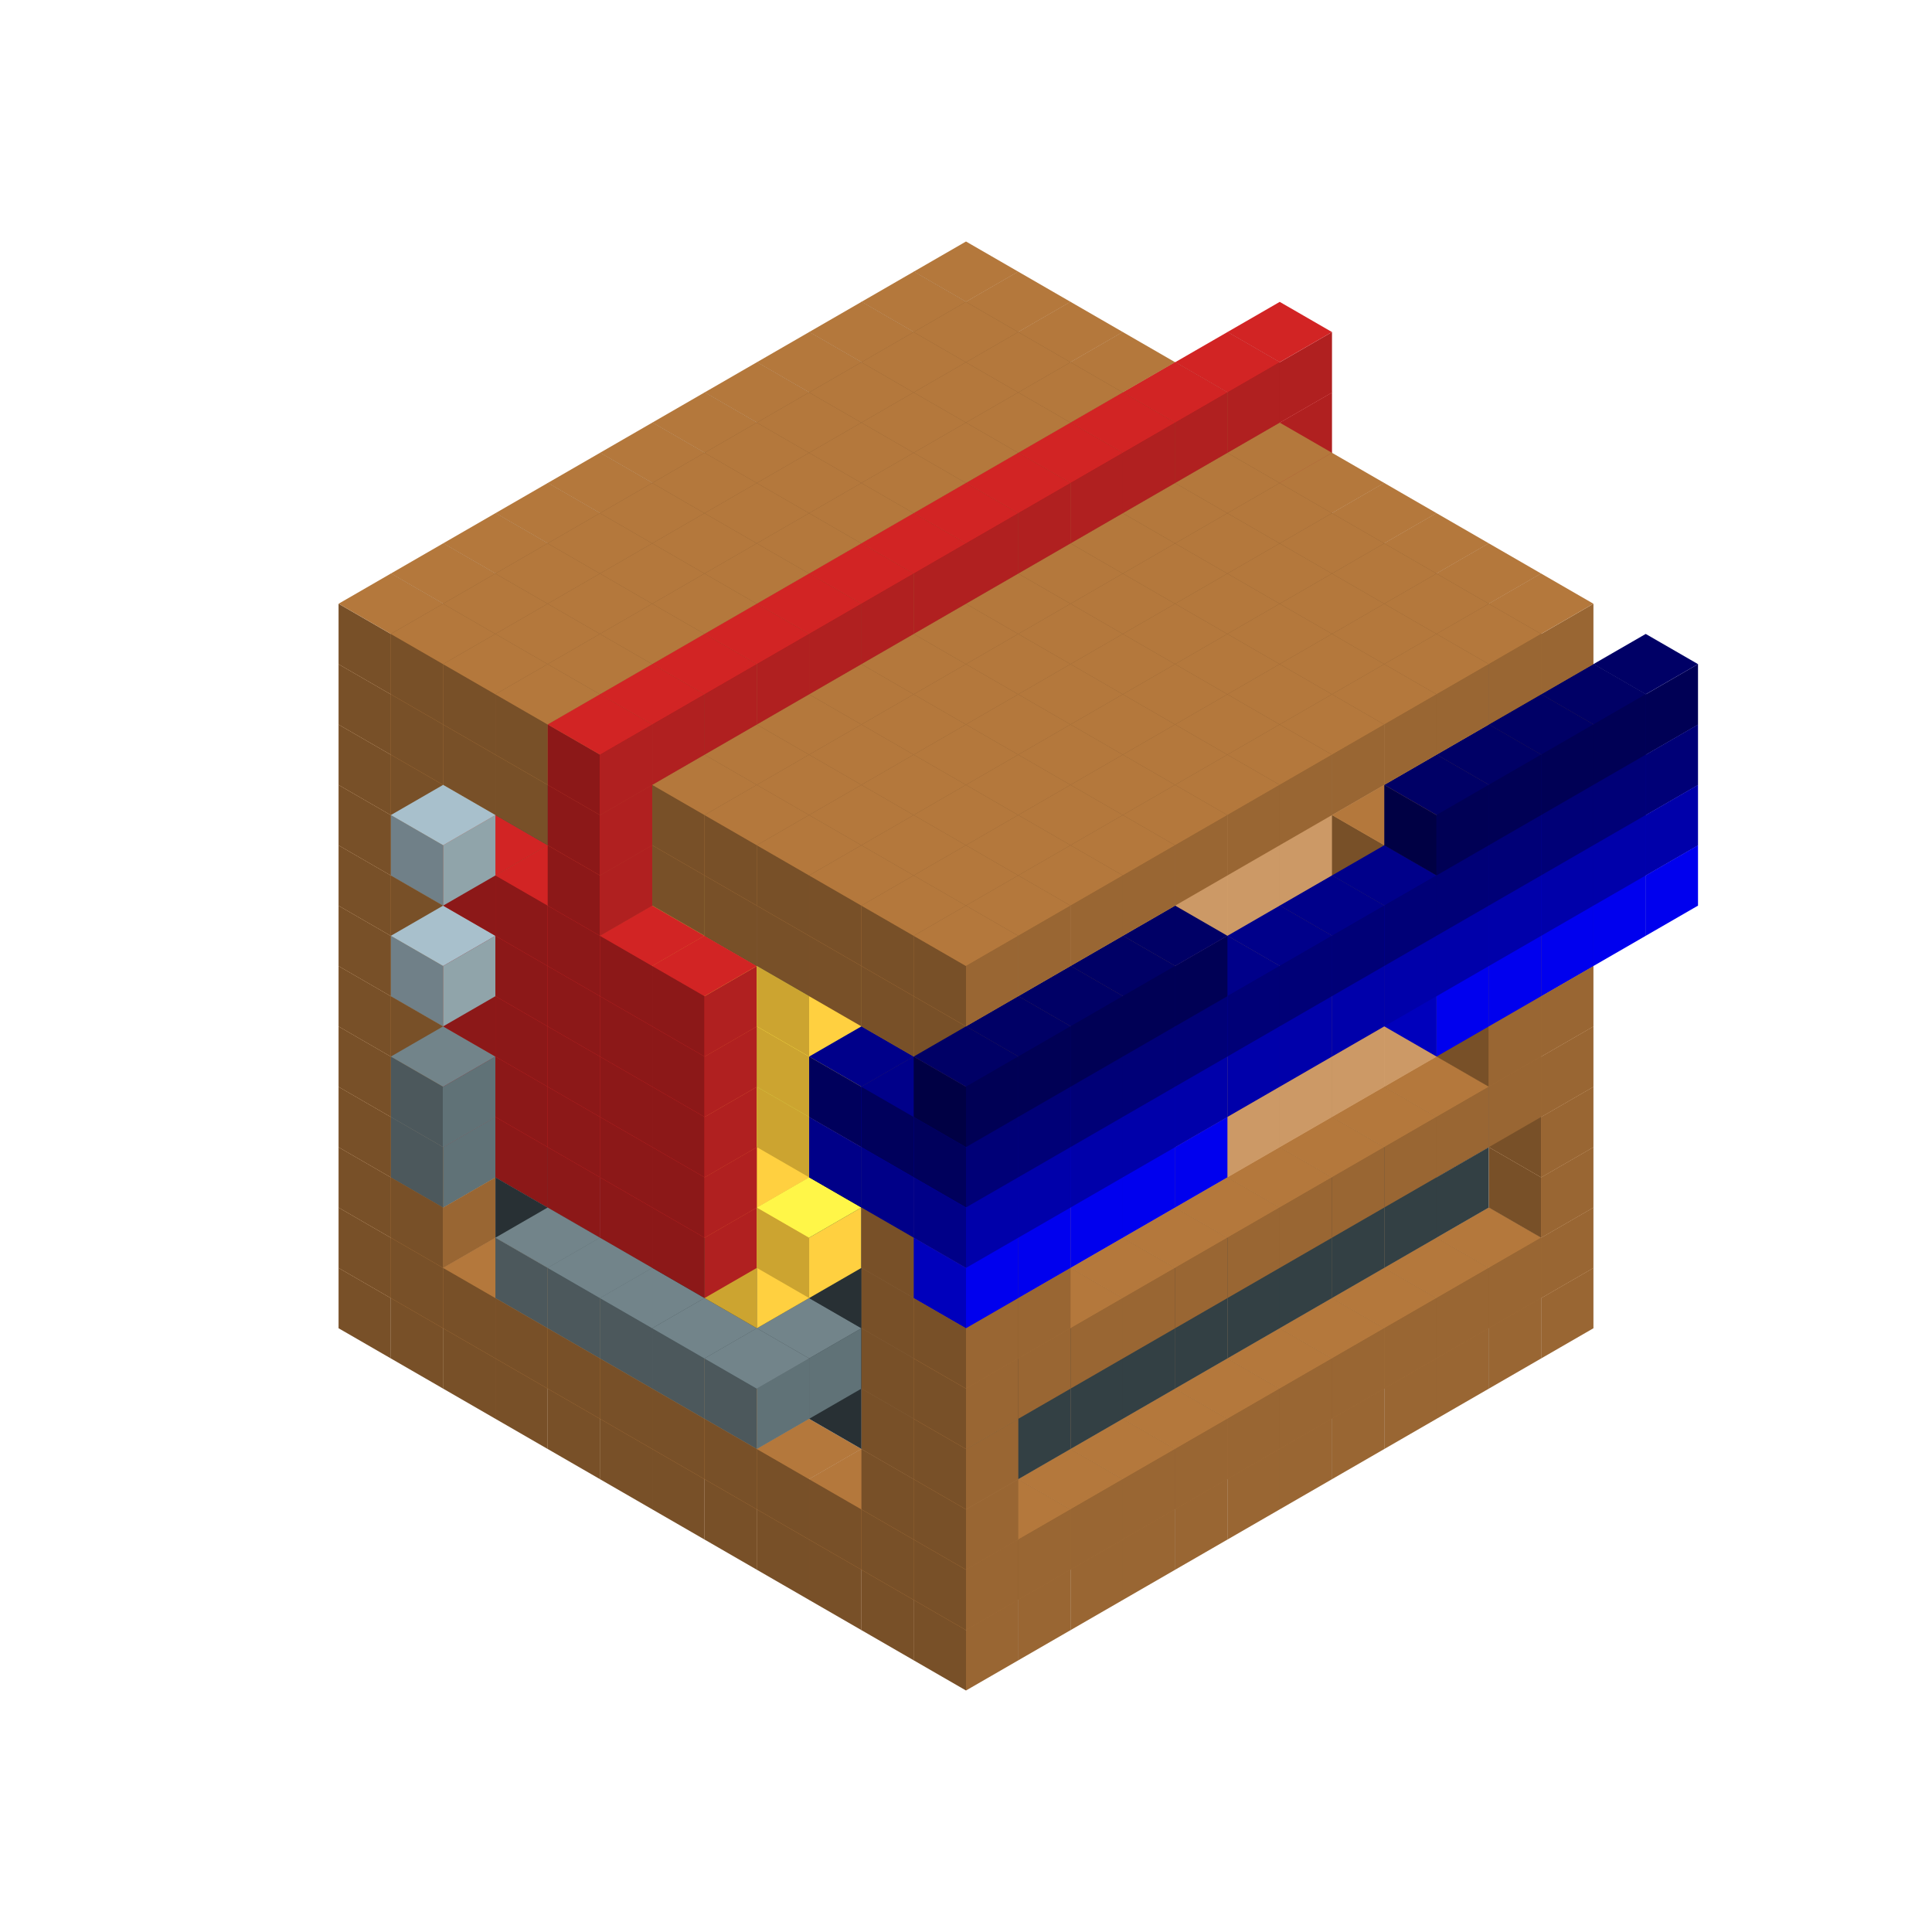 
<svg width='600' height='600' viewBox='4436371 5550000 3200000 3200000' xmlns='http://www.w3.org/2000/svg' xmlns:xlink='http://www.w3.org/1999/xlink'>
<use xlink:href='#v-0x00000024-1' transform='translate(983738,3600000)'/>
<use xlink:href='#v-0x00000024-1' transform='translate(1070341,3650000)'/>
<use xlink:href='#v-0x00000024-1' transform='translate(1156944,3700000)'/>
<use xlink:href='#v-0x00000024-1' transform='translate(1243547,3750000)'/>
<use xlink:href='#v-0x00000024-1' transform='translate(1330150,3800000)'/>
<use xlink:href='#v-0x00000024-1' transform='translate(1416753,3850000)'/>
<use xlink:href='#v-0x00000024-1' transform='translate(1503356,3900000)'/>
<use xlink:href='#v-0x00000024-1' transform='translate(1589959,3950000)'/>
<use xlink:href='#v-0x00000024-1' transform='translate(1676562,4000000)'/>
<use xlink:href='#v-0x00000024-1' transform='translate(1763165,4050000)'/>
<use xlink:href='#v-0x00000024-1' transform='translate(1849768,4100000)'/>
<use xlink:href='#v-0x00000024-1' transform='translate(2889004,3600000)'/>
<use xlink:href='#v-0x00000024-1' transform='translate(2802401,3650000)'/>
<use xlink:href='#v-0x00000024-1' transform='translate(2715798,3700000)'/>
<use xlink:href='#v-0x00000024-1' transform='translate(2629195,3750000)'/>
<use xlink:href='#v-0x00000024-1' transform='translate(2542592,3800000)'/>
<use xlink:href='#v-0x00000024-1' transform='translate(2455989,3850000)'/>
<use xlink:href='#v-0x00000024-1' transform='translate(2369386,3900000)'/>
<use xlink:href='#v-0x00000024-1' transform='translate(2282783,3950000)'/>
<use xlink:href='#v-0x00000024-1' transform='translate(2196180,4000000)'/>
<use xlink:href='#v-0x00000024-1' transform='translate(2109577,4050000)'/>
<use xlink:href='#v-0x00000024-1' transform='translate(2022974,4100000)'/>
<use xlink:href='#v-0x00000024-1' transform='translate(1936371,4150000)'/>
<use xlink:href='#v-0x00000024-1' transform='translate(983738,3500000)'/>
<use xlink:href='#v-0x00000024-1' transform='translate(1070341,3550000)'/>
<use xlink:href='#v-0x00000024-1' transform='translate(1156944,3600000)'/>
<use xlink:href='#v-0x00000024-1' transform='translate(1243547,3650000)'/>
<use xlink:href='#v-0x00000024-1' transform='translate(1330150,3700000)'/>
<use xlink:href='#v-0x00000024-1' transform='translate(1416753,3750000)'/>
<use xlink:href='#v-0x00000024-1' transform='translate(1503356,3800000)'/>
<use xlink:href='#v-0x00000024-1' transform='translate(1589959,3850000)'/>
<use xlink:href='#v-0x00000024-1' transform='translate(1676562,3900000)'/>
<use xlink:href='#v-0x00000024-1' transform='translate(1763165,3950000)'/>
<use xlink:href='#v-0x00000024-2' transform='translate(2715798,3500000)'/>
<use xlink:href='#v-0x00000024-2' transform='translate(2629195,3550000)'/>
<use xlink:href='#v-0x00000024-2' transform='translate(2542592,3600000)'/>
<use xlink:href='#v-0x00000024-2' transform='translate(2455989,3650000)'/>
<use xlink:href='#v-0x00000024-2' transform='translate(2369386,3700000)'/>
<use xlink:href='#v-0x00000024-2' transform='translate(2282783,3750000)'/>
<use xlink:href='#v-0x00000024-2' transform='translate(2196180,3800000)'/>
<use xlink:href='#v-0x00000024-2' transform='translate(2109577,3850000)'/>
<use xlink:href='#v-0x00000024-2' transform='translate(2022974,3900000)'/>
<use xlink:href='#v-0x00000024-2' transform='translate(1936371,3950000)'/>
<use xlink:href='#v-0x00000024-1' transform='translate(1849768,4000000)'/>
<use xlink:href='#v-0x00000024-1' transform='translate(2889004,3500000)'/>
<use xlink:href='#v-0x00000024-1' transform='translate(2802401,3550000)'/>
<use xlink:href='#v-0x00000024-1' transform='translate(2715798,3600000)'/>
<use xlink:href='#v-0x00000024-1' transform='translate(2629195,3650000)'/>
<use xlink:href='#v-0x00000024-1' transform='translate(2542592,3700000)'/>
<use xlink:href='#v-0x00000024-1' transform='translate(2455989,3750000)'/>
<use xlink:href='#v-0x00000024-1' transform='translate(2369386,3800000)'/>
<use xlink:href='#v-0x00000024-1' transform='translate(2282783,3850000)'/>
<use xlink:href='#v-0x00000024-1' transform='translate(2196180,3900000)'/>
<use xlink:href='#v-0x00000024-1' transform='translate(2109577,3950000)'/>
<use xlink:href='#v-0x00000024-1' transform='translate(2022974,4000000)'/>
<use xlink:href='#v-0x00000024-1' transform='translate(1936371,4050000)'/>
<use xlink:href='#v-0x00000024-1' transform='translate(983738,3400000)'/>
<use xlink:href='#v-0x00000024-1' transform='translate(1070341,3450000)'/>
<use xlink:href='#v-0x00000024-5' transform='translate(1243547,3450000)'/>
<use xlink:href='#v-0x00000024-5' transform='translate(1330150,3500000)'/>
<use xlink:href='#v-0x00000024-5' transform='translate(1416753,3550000)'/>
<use xlink:href='#v-0x00000024-5' transform='translate(1503356,3600000)'/>
<use xlink:href='#v-0x00000024-5' transform='translate(1589959,3650000)'/>
<use xlink:href='#v-0x00000024-5' transform='translate(1676562,3700000)'/>
<use xlink:href='#v-0x00000024-5' transform='translate(1763165,3750000)'/>
<use xlink:href='#v-0x00000024-5' transform='translate(1849768,3800000)'/>
<use xlink:href='#v-0x00000024-8' transform='translate(2715798,3400000)'/>
<use xlink:href='#v-0x00000024-8' transform='translate(2629195,3450000)'/>
<use xlink:href='#v-0x00000024-8' transform='translate(2542592,3500000)'/>
<use xlink:href='#v-0x00000024-8' transform='translate(2455989,3550000)'/>
<use xlink:href='#v-0x00000024-8' transform='translate(2369386,3600000)'/>
<use xlink:href='#v-0x00000024-8' transform='translate(2282783,3650000)'/>
<use xlink:href='#v-0x00000024-8' transform='translate(2196180,3700000)'/>
<use xlink:href='#v-0x00000024-8' transform='translate(2109577,3750000)'/>
<use xlink:href='#v-0x00000024-8' transform='translate(2022974,3800000)'/>
<use xlink:href='#v-0x00000024-8' transform='translate(1936371,3850000)'/>
<use xlink:href='#v-0x00000024-1' transform='translate(1849768,3900000)'/>
<use xlink:href='#v-0x00000024-1' transform='translate(2889004,3400000)'/>
<use xlink:href='#v-0x00000024-1' transform='translate(1936371,3950000)'/>
<use xlink:href='#v-0x00000024-1' transform='translate(983738,3300000)'/>
<use xlink:href='#v-0x00000024-1' transform='translate(1070341,3350000)'/>
<use xlink:href='#v-0x00000024-5' transform='translate(1243547,3350000)'/>
<use xlink:href='#v-0x00000024-5' transform='translate(1330150,3400000)'/>
<use xlink:href='#v-0x00000024-5' transform='translate(1416753,3450000)'/>
<use xlink:href='#v-0x00000024-6' transform='translate(1330150,3500000)'/>
<use xlink:href='#v-0x00000024-6' transform='translate(1243547,3550000)'/>
<use xlink:href='#v-0x00000024-5' transform='translate(1503356,3500000)'/>
<use xlink:href='#v-0x00000024-6' transform='translate(1330150,3600000)'/>
<use xlink:href='#v-0x00000024-5' transform='translate(1589959,3550000)'/>
<use xlink:href='#v-0x00000024-6' transform='translate(1416753,3650000)'/>
<use xlink:href='#v-0x00000024-5' transform='translate(1676562,3600000)'/>
<use xlink:href='#v-0x00000024-6' transform='translate(1503356,3700000)'/>
<use xlink:href='#v-0x00000024-5' transform='translate(1763165,3650000)'/>
<use xlink:href='#v-0x00000024-6' transform='translate(1676562,3700000)'/>
<use xlink:href='#v-0x00000024-6' transform='translate(1589959,3750000)'/>
<use xlink:href='#v-0x00000024-5' transform='translate(1849768,3700000)'/>
<use xlink:href='#v-0x00000024-8' transform='translate(2715798,3300000)'/>
<use xlink:href='#v-0x00000024-8' transform='translate(2629195,3350000)'/>
<use xlink:href='#v-0x00000024-8' transform='translate(2542592,3400000)'/>
<use xlink:href='#v-0x00000024-8' transform='translate(2455989,3450000)'/>
<use xlink:href='#v-0x00000024-8' transform='translate(2369386,3500000)'/>
<use xlink:href='#v-0x00000024-8' transform='translate(2282783,3550000)'/>
<use xlink:href='#v-0x00000024-8' transform='translate(2196180,3600000)'/>
<use xlink:href='#v-0x00000024-8' transform='translate(2109577,3650000)'/>
<use xlink:href='#v-0x00000024-8' transform='translate(2022974,3700000)'/>
<use xlink:href='#v-0x00000024-8' transform='translate(1936371,3750000)'/>
<use xlink:href='#v-0x00000024-1' transform='translate(1849768,3800000)'/>
<use xlink:href='#v-0x00000024-1' transform='translate(2889004,3300000)'/>
<use xlink:href='#v-0x00000024-1' transform='translate(1936371,3850000)'/>
<use xlink:href='#v-0x00000024-1' transform='translate(983738,3200000)'/>
<use xlink:href='#v-0x00000024-1' transform='translate(1070341,3250000)'/>
<use xlink:href='#v-0x00000024-5' transform='translate(1243547,3250000)'/>
<use xlink:href='#v-0x00000024-5' transform='translate(1330150,3300000)'/>
<use xlink:href='#v-0x00000024-5' transform='translate(1416753,3350000)'/>
<use xlink:href='#v-0x00000024-5' transform='translate(1503356,3400000)'/>
<use xlink:href='#v-0x00000024-5' transform='translate(1589959,3450000)'/>
<use xlink:href='#v-0x00000024-5' transform='translate(1676562,3500000)'/>
<use xlink:href='#v-0x00000024-4' transform='translate(1589959,3550000)'/>
<use xlink:href='#v-0x00000024-5' transform='translate(1763165,3550000)'/>
<use xlink:href='#v-0x00000024-5' transform='translate(1849768,3600000)'/>
<use xlink:href='#v-0x00000024-2' transform='translate(2715798,3200000)'/>
<use xlink:href='#v-0x00000024-2' transform='translate(2629195,3250000)'/>
<use xlink:href='#v-0x00000024-2' transform='translate(2542592,3300000)'/>
<use xlink:href='#v-0x00000024-2' transform='translate(2455989,3350000)'/>
<use xlink:href='#v-0x00000024-2' transform='translate(2369386,3400000)'/>
<use xlink:href='#v-0x00000024-2' transform='translate(2282783,3450000)'/>
<use xlink:href='#v-0x00000024-2' transform='translate(2196180,3500000)'/>
<use xlink:href='#v-0x00000024-2' transform='translate(2109577,3550000)'/>
<use xlink:href='#v-0x00000024-2' transform='translate(2022974,3600000)'/>
<use xlink:href='#v-0x00000024-2' transform='translate(1936371,3650000)'/>
<use xlink:href='#v-0x00000024-1' transform='translate(1849768,3700000)'/>
<use xlink:href='#v-0x00000024-1' transform='translate(2889004,3200000)'/>
<use xlink:href='#v-0x00000024-1' transform='translate(2802401,3250000)'/>
<use xlink:href='#v-0x00000024-1' transform='translate(2715798,3300000)'/>
<use xlink:href='#v-0x00000024-1' transform='translate(2629195,3350000)'/>
<use xlink:href='#v-0x00000024-1' transform='translate(2542592,3400000)'/>
<use xlink:href='#v-0x00000024-1' transform='translate(2455989,3450000)'/>
<use xlink:href='#v-0x00000024-1' transform='translate(2369386,3500000)'/>
<use xlink:href='#v-0x00000024-1' transform='translate(2282783,3550000)'/>
<use xlink:href='#v-0x00000024-1' transform='translate(2196180,3600000)'/>
<use xlink:href='#v-0x00000024-1' transform='translate(2109577,3650000)'/>
<use xlink:href='#v-0x00000024-1' transform='translate(2022974,3700000)'/>
<use xlink:href='#v-0x00000024-1' transform='translate(1936371,3750000)'/>
<use xlink:href='#v-0x00000024-1' transform='translate(983738,3100000)'/>
<use xlink:href='#v-0x00000024-1' transform='translate(1070341,3150000)'/>
<use xlink:href='#v-0x00000024-5' transform='translate(1243547,3150000)'/>
<use xlink:href='#v-0x00000024-13' transform='translate(2282783,2650000)'/>
<use xlink:href='#v-0x00000024-5' transform='translate(1330150,3200000)'/>
<use xlink:href='#v-0x00000024-6' transform='translate(1243547,3250000)'/>
<use xlink:href='#v-0x00000024-13' transform='translate(1156944,3300000)'/>
<use xlink:href='#v-0x00000024-6' transform='translate(1070341,3350000)'/>
<use xlink:href='#v-0x00000024-13' transform='translate(2369386,2700000)'/>
<use xlink:href='#v-0x00000024-5' transform='translate(1416753,3250000)'/>
<use xlink:href='#v-0x00000024-13' transform='translate(1243547,3350000)'/>
<use xlink:href='#v-0x00000024-13' transform='translate(2455989,2750000)'/>
<use xlink:href='#v-0x00000024-5' transform='translate(1503356,3300000)'/>
<use xlink:href='#v-0x00000024-13' transform='translate(1330150,3400000)'/>
<use xlink:href='#v-0x00000024-13' transform='translate(2542592,2800000)'/>
<use xlink:href='#v-0x00000024-5' transform='translate(1589959,3350000)'/>
<use xlink:href='#v-0x00000024-4' transform='translate(1503356,3400000)'/>
<use xlink:href='#v-0x00000024-13' transform='translate(1416753,3450000)'/>
<use xlink:href='#v-0x00000024-13' transform='translate(2629195,2850000)'/>
<use xlink:href='#v-0x00000024-5' transform='translate(1676562,3400000)'/>
<use xlink:href='#v-0x00000024-4' transform='translate(1589959,3450000)'/>
<use xlink:href='#v-0x00000024-13' transform='translate(1503356,3500000)'/>
<use xlink:href='#v-0x00000024-5' transform='translate(1763165,3450000)'/>
<use xlink:href='#v-0x00000024-4' transform='translate(1676562,3500000)'/>
<use xlink:href='#v-0x00000024-5' transform='translate(1849768,3500000)'/>
<use xlink:href='#v-0x00000024-2' transform='translate(2715798,3100000)'/>
<use xlink:href='#v-0x00000024-2' transform='translate(2629195,3150000)'/>
<use xlink:href='#v-0x00000024-2' transform='translate(2542592,3200000)'/>
<use xlink:href='#v-0x00000024-2' transform='translate(2455989,3250000)'/>
<use xlink:href='#v-0x00000024-2' transform='translate(2369386,3300000)'/>
<use xlink:href='#v-0x00000024-2' transform='translate(2282783,3350000)'/>
<use xlink:href='#v-0x00000024-2' transform='translate(2196180,3400000)'/>
<use xlink:href='#v-0x00000024-2' transform='translate(2109577,3450000)'/>
<use xlink:href='#v-0x00000024-2' transform='translate(2022974,3500000)'/>
<use xlink:href='#v-0x00000024-2' transform='translate(1936371,3550000)'/>
<use xlink:href='#v-0x00000024-1' transform='translate(1849768,3600000)'/>
<use xlink:href='#v-0x00000024-1' transform='translate(2889004,3100000)'/>
<use xlink:href='#v-0x00000024-1' transform='translate(2802401,3150000)'/>
<use xlink:href='#v-0x00000024-1' transform='translate(2022974,3600000)'/>
<use xlink:href='#v-0x00000024-1' transform='translate(1936371,3650000)'/>
<use xlink:href='#v-0x00000024-1' transform='translate(983738,3000000)'/>
<use xlink:href='#v-0x00000024-1' transform='translate(1070341,3050000)'/>
<use xlink:href='#v-0x00000024-5' transform='translate(1243547,3050000)'/>
<use xlink:href='#v-0x00000024-13' transform='translate(2282783,2550000)'/>
<use xlink:href='#v-0x00000024-5' transform='translate(1330150,3100000)'/>
<use xlink:href='#v-0x00000024-13' transform='translate(1156944,3200000)'/>
<use xlink:href='#v-0x00000024-6' transform='translate(1070341,3250000)'/>
<use xlink:href='#v-0x00000024-13' transform='translate(2369386,2600000)'/>
<use xlink:href='#v-0x00000024-5' transform='translate(1416753,3150000)'/>
<use xlink:href='#v-0x00000024-4' transform='translate(1330150,3200000)'/>
<use xlink:href='#v-0x00000024-13' transform='translate(1243547,3250000)'/>
<use xlink:href='#v-0x00000024-13' transform='translate(2455989,2650000)'/>
<use xlink:href='#v-0x00000024-5' transform='translate(1503356,3200000)'/>
<use xlink:href='#v-0x00000024-4' transform='translate(1416753,3250000)'/>
<use xlink:href='#v-0x00000024-13' transform='translate(1330150,3300000)'/>
<use xlink:href='#v-0x00000024-13' transform='translate(2542592,2700000)'/>
<use xlink:href='#v-0x00000024-5' transform='translate(1589959,3250000)'/>
<use xlink:href='#v-0x00000024-13' transform='translate(1416753,3350000)'/>
<use xlink:href='#v-0x00000024-13' transform='translate(2629195,2750000)'/>
<use xlink:href='#v-0x00000024-5' transform='translate(1676562,3300000)'/>
<use xlink:href='#v-0x00000024-4' transform='translate(1589959,3350000)'/>
<use xlink:href='#v-0x00000024-13' transform='translate(1503356,3400000)'/>
<use xlink:href='#v-0x00000024-5' transform='translate(1763165,3350000)'/>
<use xlink:href='#v-0x00000024-5' transform='translate(1849768,3400000)'/>
<use xlink:href='#v-0x00000024-2' transform='translate(2715798,3000000)'/>
<use xlink:href='#v-0x00000024-2' transform='translate(2629195,3050000)'/>
<use xlink:href='#v-0x00000024-2' transform='translate(2542592,3100000)'/>
<use xlink:href='#v-0x00000024-2' transform='translate(2455989,3150000)'/>
<use xlink:href='#v-0x00000024-2' transform='translate(2369386,3200000)'/>
<use xlink:href='#v-0x00000024-2' transform='translate(2282783,3250000)'/>
<use xlink:href='#v-0x00000024-2' transform='translate(2196180,3300000)'/>
<use xlink:href='#v-0x00000024-2' transform='translate(2109577,3350000)'/>
<use xlink:href='#v-0x00000024-2' transform='translate(2022974,3400000)'/>
<use xlink:href='#v-0x00000024-2' transform='translate(1936371,3450000)'/>
<use xlink:href='#v-0x00000024-1' transform='translate(1849768,3500000)'/>
<use xlink:href='#v-0x00000024-1' transform='translate(2889004,3000000)'/>
<use xlink:href='#v-0x00000024-1' transform='translate(1936371,3550000)'/>
<use xlink:href='#v-0x00000024-1' transform='translate(983738,2900000)'/>
<use xlink:href='#v-0x00000024-1' transform='translate(1070341,2950000)'/>
<use xlink:href='#v-0x00000024-5' transform='translate(1243547,2950000)'/>
<use xlink:href='#v-0x00000024-13' transform='translate(2282783,2450000)'/>
<use xlink:href='#v-0x00000024-5' transform='translate(1330150,3000000)'/>
<use xlink:href='#v-0x00000024-4' transform='translate(1243547,3050000)'/>
<use xlink:href='#v-0x00000024-13' transform='translate(1156944,3100000)'/>
<use xlink:href='#v-0x00000024-13' transform='translate(2369386,2500000)'/>
<use xlink:href='#v-0x00000024-5' transform='translate(1416753,3050000)'/>
<use xlink:href='#v-0x00000024-4' transform='translate(1330150,3100000)'/>
<use xlink:href='#v-0x00000024-13' transform='translate(1243547,3150000)'/>
<use xlink:href='#v-0x00000024-13' transform='translate(2455989,2550000)'/>
<use xlink:href='#v-0x00000024-5' transform='translate(1503356,3100000)'/>
<use xlink:href='#v-0x00000024-4' transform='translate(1416753,3150000)'/>
<use xlink:href='#v-0x00000024-13' transform='translate(1330150,3200000)'/>
<use xlink:href='#v-0x00000024-13' transform='translate(2542592,2600000)'/>
<use xlink:href='#v-0x00000024-5' transform='translate(1589959,3150000)'/>
<use xlink:href='#v-0x00000024-4' transform='translate(1503356,3200000)'/>
<use xlink:href='#v-0x00000024-13' transform='translate(1416753,3250000)'/>
<use xlink:href='#v-0x00000024-13' transform='translate(2629195,2650000)'/>
<use xlink:href='#v-0x00000024-5' transform='translate(1676562,3200000)'/>
<use xlink:href='#v-0x00000024-13' transform='translate(1503356,3300000)'/>
<use xlink:href='#v-0x00000024-5' transform='translate(1763165,3250000)'/>
<use xlink:href='#v-0x00000024-4' transform='translate(1676562,3300000)'/>
<use xlink:href='#v-0x00000024-5' transform='translate(1849768,3300000)'/>
<use xlink:href='#v-0x00000024-2' transform='translate(2715798,2900000)'/>
<use xlink:href='#v-0x00000024-2' transform='translate(2629195,2950000)'/>
<use xlink:href='#v-0x00000024-2' transform='translate(2542592,3000000)'/>
<use xlink:href='#v-0x00000024-2' transform='translate(2455989,3050000)'/>
<use xlink:href='#v-0x00000024-2' transform='translate(2369386,3100000)'/>
<use xlink:href='#v-0x00000024-2' transform='translate(2282783,3150000)'/>
<use xlink:href='#v-0x00000024-2' transform='translate(2196180,3200000)'/>
<use xlink:href='#v-0x00000024-2' transform='translate(2109577,3250000)'/>
<use xlink:href='#v-0x00000024-2' transform='translate(2022974,3300000)'/>
<use xlink:href='#v-0x00000024-2' transform='translate(1936371,3350000)'/>
<use xlink:href='#v-0x00000024-1' transform='translate(1849768,3400000)'/>
<use xlink:href='#v-0x00000024-1' transform='translate(2889004,2900000)'/>
<use xlink:href='#v-0x00000024-1' transform='translate(2802401,2950000)'/>
<use xlink:href='#v-0x00000024-1' transform='translate(2715798,3000000)'/>
<use xlink:href='#v-0x00000024-1' transform='translate(2629195,3050000)'/>
<use xlink:href='#v-0x00000024-1' transform='translate(2196180,3300000)'/>
<use xlink:href='#v-0x00000024-1' transform='translate(2109577,3350000)'/>
<use xlink:href='#v-0x00000024-1' transform='translate(2022974,3400000)'/>
<use xlink:href='#v-0x00000024-1' transform='translate(1936371,3450000)'/>
<use xlink:href='#v-0x00000024-12' transform='translate(3062210,2900000)'/>
<use xlink:href='#v-0x00000024-12' transform='translate(2975607,2950000)'/>
<use xlink:href='#v-0x00000024-12' transform='translate(2889004,3000000)'/>
<use xlink:href='#v-0x00000024-12' transform='translate(2802401,3050000)'/>
<use xlink:href='#v-0x00000024-12' transform='translate(2715798,3100000)'/>
<use xlink:href='#v-0x00000024-12' transform='translate(2282783,3350000)'/>
<use xlink:href='#v-0x00000024-12' transform='translate(2196180,3400000)'/>
<use xlink:href='#v-0x00000024-12' transform='translate(2109577,3450000)'/>
<use xlink:href='#v-0x00000024-12' transform='translate(2022974,3500000)'/>
<use xlink:href='#v-0x00000024-12' transform='translate(1936371,3550000)'/>
<use xlink:href='#v-0x00000024-1' transform='translate(983738,2800000)'/>
<use xlink:href='#v-0x00000024-1' transform='translate(1070341,2850000)'/>
<use xlink:href='#v-0x00000024-5' transform='translate(1243547,2850000)'/>
<use xlink:href='#v-0x00000024-13' transform='translate(2282783,2350000)'/>
<use xlink:href='#v-0x00000024-5' transform='translate(1330150,2900000)'/>
<use xlink:href='#v-0x00000024-4' transform='translate(1243547,2950000)'/>
<use xlink:href='#v-0x00000024-13' transform='translate(1156944,3000000)'/>
<use xlink:href='#v-0x00000024-7' transform='translate(1070341,3050000)'/>
<use xlink:href='#v-0x00000024-13' transform='translate(2369386,2400000)'/>
<use xlink:href='#v-0x00000024-5' transform='translate(1416753,2950000)'/>
<use xlink:href='#v-0x00000024-4' transform='translate(1330150,3000000)'/>
<use xlink:href='#v-0x00000024-13' transform='translate(1243547,3050000)'/>
<use xlink:href='#v-0x00000024-13' transform='translate(2455989,2450000)'/>
<use xlink:href='#v-0x00000024-5' transform='translate(1503356,3000000)'/>
<use xlink:href='#v-0x00000024-4' transform='translate(1416753,3050000)'/>
<use xlink:href='#v-0x00000024-13' transform='translate(1330150,3100000)'/>
<use xlink:href='#v-0x00000024-13' transform='translate(2542592,2500000)'/>
<use xlink:href='#v-0x00000024-5' transform='translate(1589959,3050000)'/>
<use xlink:href='#v-0x00000024-4' transform='translate(1503356,3100000)'/>
<use xlink:href='#v-0x00000024-13' transform='translate(1416753,3150000)'/>
<use xlink:href='#v-0x00000024-13' transform='translate(2629195,2550000)'/>
<use xlink:href='#v-0x00000024-5' transform='translate(1676562,3100000)'/>
<use xlink:href='#v-0x00000024-4' transform='translate(1589959,3150000)'/>
<use xlink:href='#v-0x00000024-13' transform='translate(1503356,3200000)'/>
<use xlink:href='#v-0x00000024-5' transform='translate(1763165,3150000)'/>
<use xlink:href='#v-0x00000024-4' transform='translate(1676562,3200000)'/>
<use xlink:href='#v-0x00000024-5' transform='translate(1849768,3200000)'/>
<use xlink:href='#v-0x00000024-4' transform='translate(1763165,3250000)'/>
<use xlink:href='#v-0x00000024-11' transform='translate(2889004,2700000)'/>
<use xlink:href='#v-0x00000024-2' transform='translate(2715798,2800000)'/>
<use xlink:href='#v-0x00000024-2' transform='translate(2629195,2850000)'/>
<use xlink:href='#v-0x00000024-2' transform='translate(2542592,2900000)'/>
<use xlink:href='#v-0x00000024-2' transform='translate(2455989,2950000)'/>
<use xlink:href='#v-0x00000024-2' transform='translate(2369386,3000000)'/>
<use xlink:href='#v-0x00000024-2' transform='translate(2282783,3050000)'/>
<use xlink:href='#v-0x00000024-2' transform='translate(2196180,3100000)'/>
<use xlink:href='#v-0x00000024-2' transform='translate(2109577,3150000)'/>
<use xlink:href='#v-0x00000024-2' transform='translate(2022974,3200000)'/>
<use xlink:href='#v-0x00000024-2' transform='translate(1936371,3250000)'/>
<use xlink:href='#v-0x00000024-1' transform='translate(1849768,3300000)'/>
<use xlink:href='#v-0x00000024-11' transform='translate(1763165,3350000)'/>
<use xlink:href='#v-0x00000024-11' transform='translate(2975607,2750000)'/>
<use xlink:href='#v-0x00000024-1' transform='translate(2889004,2800000)'/>
<use xlink:href='#v-0x00000024-1' transform='translate(2802401,2850000)'/>
<use xlink:href='#v-0x00000024-3' transform='translate(2715798,2900000)'/>
<use xlink:href='#v-0x00000024-3' transform='translate(2629195,2950000)'/>
<use xlink:href='#v-0x00000024-1' transform='translate(2542592,3000000)'/>
<use xlink:href='#v-0x00000024-1' transform='translate(2282783,3150000)'/>
<use xlink:href='#v-0x00000024-3' transform='translate(2196180,3200000)'/>
<use xlink:href='#v-0x00000024-3' transform='translate(2109577,3250000)'/>
<use xlink:href='#v-0x00000024-1' transform='translate(2022974,3300000)'/>
<use xlink:href='#v-0x00000024-1' transform='translate(1936371,3350000)'/>
<use xlink:href='#v-0x00000024-11' transform='translate(1849768,3400000)'/>
<use xlink:href='#v-0x00000024-11' transform='translate(3062210,2800000)'/>
<use xlink:href='#v-0x00000024-11' transform='translate(2975607,2850000)'/>
<use xlink:href='#v-0x00000024-11' transform='translate(2889004,2900000)'/>
<use xlink:href='#v-0x00000024-11' transform='translate(2802401,2950000)'/>
<use xlink:href='#v-0x00000024-11' transform='translate(2715798,3000000)'/>
<use xlink:href='#v-0x00000024-11' transform='translate(2629195,3050000)'/>
<use xlink:href='#v-0x00000024-11' transform='translate(2542592,3100000)'/>
<use xlink:href='#v-0x00000024-11' transform='translate(2455989,3150000)'/>
<use xlink:href='#v-0x00000024-11' transform='translate(2369386,3200000)'/>
<use xlink:href='#v-0x00000024-11' transform='translate(2282783,3250000)'/>
<use xlink:href='#v-0x00000024-11' transform='translate(2196180,3300000)'/>
<use xlink:href='#v-0x00000024-11' transform='translate(2109577,3350000)'/>
<use xlink:href='#v-0x00000024-11' transform='translate(2022974,3400000)'/>
<use xlink:href='#v-0x00000024-11' transform='translate(1936371,3450000)'/>
<use xlink:href='#v-0x00000024-1' transform='translate(983738,2700000)'/>
<use xlink:href='#v-0x00000024-1' transform='translate(1070341,2750000)'/>
<use xlink:href='#v-0x00000024-5' transform='translate(1243547,2750000)'/>
<use xlink:href='#v-0x00000024-13' transform='translate(2282783,2250000)'/>
<use xlink:href='#v-0x00000024-5' transform='translate(1330150,2800000)'/>
<use xlink:href='#v-0x00000024-13' transform='translate(1156944,2900000)'/>
<use xlink:href='#v-0x00000024-13' transform='translate(2369386,2300000)'/>
<use xlink:href='#v-0x00000024-5' transform='translate(1416753,2850000)'/>
<use xlink:href='#v-0x00000024-4' transform='translate(1330150,2900000)'/>
<use xlink:href='#v-0x00000024-13' transform='translate(1243547,2950000)'/>
<use xlink:href='#v-0x00000024-13' transform='translate(2455989,2350000)'/>
<use xlink:href='#v-0x00000024-5' transform='translate(1503356,2900000)'/>
<use xlink:href='#v-0x00000024-4' transform='translate(1416753,2950000)'/>
<use xlink:href='#v-0x00000024-13' transform='translate(1330150,3000000)'/>
<use xlink:href='#v-0x00000024-13' transform='translate(2542592,2400000)'/>
<use xlink:href='#v-0x00000024-5' transform='translate(1589959,2950000)'/>
<use xlink:href='#v-0x00000024-13' transform='translate(1416753,3050000)'/>
<use xlink:href='#v-0x00000024-13' transform='translate(2629195,2450000)'/>
<use xlink:href='#v-0x00000024-5' transform='translate(1676562,3000000)'/>
<use xlink:href='#v-0x00000024-13' transform='translate(1503356,3100000)'/>
<use xlink:href='#v-0x00000024-5' transform='translate(1763165,3050000)'/>
<use xlink:href='#v-0x00000024-4' transform='translate(1676562,3100000)'/>
<use xlink:href='#v-0x00000024-5' transform='translate(1849768,3100000)'/>
<use xlink:href='#v-0x00000024-10' transform='translate(2889004,2600000)'/>
<use xlink:href='#v-0x00000024-2' transform='translate(2715798,2700000)'/>
<use xlink:href='#v-0x00000024-2' transform='translate(2629195,2750000)'/>
<use xlink:href='#v-0x00000024-2' transform='translate(2542592,2800000)'/>
<use xlink:href='#v-0x00000024-2' transform='translate(2455989,2850000)'/>
<use xlink:href='#v-0x00000024-2' transform='translate(2369386,2900000)'/>
<use xlink:href='#v-0x00000024-2' transform='translate(2282783,2950000)'/>
<use xlink:href='#v-0x00000024-2' transform='translate(2196180,3000000)'/>
<use xlink:href='#v-0x00000024-2' transform='translate(2109577,3050000)'/>
<use xlink:href='#v-0x00000024-2' transform='translate(2022974,3100000)'/>
<use xlink:href='#v-0x00000024-2' transform='translate(1936371,3150000)'/>
<use xlink:href='#v-0x00000024-1' transform='translate(1849768,3200000)'/>
<use xlink:href='#v-0x00000024-10' transform='translate(1763165,3250000)'/>
<use xlink:href='#v-0x00000024-10' transform='translate(2975607,2650000)'/>
<use xlink:href='#v-0x00000024-1' transform='translate(2889004,2700000)'/>
<use xlink:href='#v-0x00000024-1' transform='translate(2802401,2750000)'/>
<use xlink:href='#v-0x00000024-1' transform='translate(2715798,2800000)'/>
<use xlink:href='#v-0x00000024-1' transform='translate(2629195,2850000)'/>
<use xlink:href='#v-0x00000024-1' transform='translate(2196180,3100000)'/>
<use xlink:href='#v-0x00000024-1' transform='translate(2109577,3150000)'/>
<use xlink:href='#v-0x00000024-1' transform='translate(2022974,3200000)'/>
<use xlink:href='#v-0x00000024-1' transform='translate(1936371,3250000)'/>
<use xlink:href='#v-0x00000024-10' transform='translate(1849768,3300000)'/>
<use xlink:href='#v-0x00000024-10' transform='translate(3062210,2700000)'/>
<use xlink:href='#v-0x00000024-10' transform='translate(2975607,2750000)'/>
<use xlink:href='#v-0x00000024-10' transform='translate(2889004,2800000)'/>
<use xlink:href='#v-0x00000024-10' transform='translate(2802401,2850000)'/>
<use xlink:href='#v-0x00000024-10' transform='translate(2715798,2900000)'/>
<use xlink:href='#v-0x00000024-10' transform='translate(2629195,2950000)'/>
<use xlink:href='#v-0x00000024-10' transform='translate(2542592,3000000)'/>
<use xlink:href='#v-0x00000024-10' transform='translate(2455989,3050000)'/>
<use xlink:href='#v-0x00000024-10' transform='translate(2369386,3100000)'/>
<use xlink:href='#v-0x00000024-10' transform='translate(2282783,3150000)'/>
<use xlink:href='#v-0x00000024-10' transform='translate(2196180,3200000)'/>
<use xlink:href='#v-0x00000024-10' transform='translate(2109577,3250000)'/>
<use xlink:href='#v-0x00000024-10' transform='translate(2022974,3300000)'/>
<use xlink:href='#v-0x00000024-10' transform='translate(1936371,3350000)'/>
<use xlink:href='#v-0x00000024-1' transform='translate(983738,2600000)'/>
<use xlink:href='#v-0x00000024-1' transform='translate(1070341,2650000)'/>
<use xlink:href='#v-0x00000024-1' transform='translate(1156944,2700000)'/>
<use xlink:href='#v-0x00000024-1' transform='translate(1243547,2750000)'/>
<use xlink:href='#v-0x00000024-7' transform='translate(1070341,2850000)'/>
<use xlink:href='#v-0x00000024-1' transform='translate(1330150,2800000)'/>
<use xlink:href='#v-0x00000024-13' transform='translate(2455989,2250000)'/>
<use xlink:href='#v-0x00000024-1' transform='translate(1416753,2850000)'/>
<use xlink:href='#v-0x00000024-13' transform='translate(1330150,2900000)'/>
<use xlink:href='#v-0x00000024-1' transform='translate(1503356,2900000)'/>
<use xlink:href='#v-0x00000024-1' transform='translate(1589959,2950000)'/>
<use xlink:href='#v-0x00000024-1' transform='translate(1676562,3000000)'/>
<use xlink:href='#v-0x00000024-1' transform='translate(1763165,3050000)'/>
<use xlink:href='#v-0x00000024-2' transform='translate(2715798,2600000)'/>
<use xlink:href='#v-0x00000024-2' transform='translate(2629195,2650000)'/>
<use xlink:href='#v-0x00000024-2' transform='translate(2542592,2700000)'/>
<use xlink:href='#v-0x00000024-2' transform='translate(2455989,2750000)'/>
<use xlink:href='#v-0x00000024-2' transform='translate(2369386,2800000)'/>
<use xlink:href='#v-0x00000024-2' transform='translate(2282783,2850000)'/>
<use xlink:href='#v-0x00000024-2' transform='translate(2196180,2900000)'/>
<use xlink:href='#v-0x00000024-2' transform='translate(2109577,2950000)'/>
<use xlink:href='#v-0x00000024-2' transform='translate(2022974,3000000)'/>
<use xlink:href='#v-0x00000024-2' transform='translate(1936371,3050000)'/>
<use xlink:href='#v-0x00000024-1' transform='translate(1849768,3100000)'/>
<use xlink:href='#v-0x00000024-1' transform='translate(2889004,2600000)'/>
<use xlink:href='#v-0x00000024-1' transform='translate(1936371,3150000)'/>
<use xlink:href='#v-0x00000024-9' transform='translate(3062210,2600000)'/>
<use xlink:href='#v-0x00000024-9' transform='translate(2975607,2650000)'/>
<use xlink:href='#v-0x00000024-9' transform='translate(2889004,2700000)'/>
<use xlink:href='#v-0x00000024-9' transform='translate(2802401,2750000)'/>
<use xlink:href='#v-0x00000024-9' transform='translate(2715798,2800000)'/>
<use xlink:href='#v-0x00000024-9' transform='translate(2282783,3050000)'/>
<use xlink:href='#v-0x00000024-9' transform='translate(2196180,3100000)'/>
<use xlink:href='#v-0x00000024-9' transform='translate(2109577,3150000)'/>
<use xlink:href='#v-0x00000024-9' transform='translate(2022974,3200000)'/>
<use xlink:href='#v-0x00000024-9' transform='translate(1936371,3250000)'/>
<use xlink:href='#v-0x00000024-1' transform='translate(1936371,1950000)'/>
<use xlink:href='#v-0x00000024-1' transform='translate(1849768,2000000)'/>
<use xlink:href='#v-0x00000024-1' transform='translate(1763165,2050000)'/>
<use xlink:href='#v-0x00000024-1' transform='translate(1676562,2100000)'/>
<use xlink:href='#v-0x00000024-1' transform='translate(1589959,2150000)'/>
<use xlink:href='#v-0x00000024-1' transform='translate(1503356,2200000)'/>
<use xlink:href='#v-0x00000024-1' transform='translate(1416753,2250000)'/>
<use xlink:href='#v-0x00000024-1' transform='translate(1330150,2300000)'/>
<use xlink:href='#v-0x00000024-1' transform='translate(1243547,2350000)'/>
<use xlink:href='#v-0x00000024-1' transform='translate(1156944,2400000)'/>
<use xlink:href='#v-0x00000024-1' transform='translate(1070341,2450000)'/>
<use xlink:href='#v-0x00000024-1' transform='translate(983738,2500000)'/>
<use xlink:href='#v-0x00000024-1' transform='translate(2022974,2000000)'/>
<use xlink:href='#v-0x00000024-1' transform='translate(1936371,2050000)'/>
<use xlink:href='#v-0x00000024-1' transform='translate(1849768,2100000)'/>
<use xlink:href='#v-0x00000024-1' transform='translate(1763165,2150000)'/>
<use xlink:href='#v-0x00000024-1' transform='translate(1676562,2200000)'/>
<use xlink:href='#v-0x00000024-1' transform='translate(1589959,2250000)'/>
<use xlink:href='#v-0x00000024-1' transform='translate(1503356,2300000)'/>
<use xlink:href='#v-0x00000024-1' transform='translate(1416753,2350000)'/>
<use xlink:href='#v-0x00000024-1' transform='translate(1330150,2400000)'/>
<use xlink:href='#v-0x00000024-1' transform='translate(1243547,2450000)'/>
<use xlink:href='#v-0x00000024-1' transform='translate(1156944,2500000)'/>
<use xlink:href='#v-0x00000024-1' transform='translate(1070341,2550000)'/>
<use xlink:href='#v-0x00000024-1' transform='translate(2109577,2050000)'/>
<use xlink:href='#v-0x00000024-1' transform='translate(2022974,2100000)'/>
<use xlink:href='#v-0x00000024-1' transform='translate(1936371,2150000)'/>
<use xlink:href='#v-0x00000024-1' transform='translate(1849768,2200000)'/>
<use xlink:href='#v-0x00000024-1' transform='translate(1763165,2250000)'/>
<use xlink:href='#v-0x00000024-1' transform='translate(1676562,2300000)'/>
<use xlink:href='#v-0x00000024-1' transform='translate(1589959,2350000)'/>
<use xlink:href='#v-0x00000024-1' transform='translate(1503356,2400000)'/>
<use xlink:href='#v-0x00000024-1' transform='translate(1416753,2450000)'/>
<use xlink:href='#v-0x00000024-1' transform='translate(1330150,2500000)'/>
<use xlink:href='#v-0x00000024-1' transform='translate(1243547,2550000)'/>
<use xlink:href='#v-0x00000024-1' transform='translate(1156944,2600000)'/>
<use xlink:href='#v-0x00000024-1' transform='translate(2196180,2100000)'/>
<use xlink:href='#v-0x00000024-1' transform='translate(2109577,2150000)'/>
<use xlink:href='#v-0x00000024-1' transform='translate(2022974,2200000)'/>
<use xlink:href='#v-0x00000024-1' transform='translate(1936371,2250000)'/>
<use xlink:href='#v-0x00000024-1' transform='translate(1849768,2300000)'/>
<use xlink:href='#v-0x00000024-1' transform='translate(1763165,2350000)'/>
<use xlink:href='#v-0x00000024-1' transform='translate(1676562,2400000)'/>
<use xlink:href='#v-0x00000024-1' transform='translate(1589959,2450000)'/>
<use xlink:href='#v-0x00000024-1' transform='translate(1503356,2500000)'/>
<use xlink:href='#v-0x00000024-1' transform='translate(1416753,2550000)'/>
<use xlink:href='#v-0x00000024-1' transform='translate(1330150,2600000)'/>
<use xlink:href='#v-0x00000024-1' transform='translate(1243547,2650000)'/>
<use xlink:href='#v-0x00000024-1' transform='translate(2282783,2150000)'/>
<use xlink:href='#v-0x00000024-1' transform='translate(2196180,2200000)'/>
<use xlink:href='#v-0x00000024-1' transform='translate(2109577,2250000)'/>
<use xlink:href='#v-0x00000024-1' transform='translate(2022974,2300000)'/>
<use xlink:href='#v-0x00000024-1' transform='translate(1936371,2350000)'/>
<use xlink:href='#v-0x00000024-1' transform='translate(1849768,2400000)'/>
<use xlink:href='#v-0x00000024-1' transform='translate(1763165,2450000)'/>
<use xlink:href='#v-0x00000024-1' transform='translate(1676562,2500000)'/>
<use xlink:href='#v-0x00000024-1' transform='translate(1589959,2550000)'/>
<use xlink:href='#v-0x00000024-1' transform='translate(1503356,2600000)'/>
<use xlink:href='#v-0x00000024-1' transform='translate(1416753,2650000)'/>
<use xlink:href='#v-0x00000024-1' transform='translate(1330150,2700000)'/>
<use xlink:href='#v-0x00000024-13' transform='translate(2455989,2150000)'/>
<use xlink:href='#v-0x00000024-1' transform='translate(2369386,2200000)'/>
<use xlink:href='#v-0x00000024-1' transform='translate(2282783,2250000)'/>
<use xlink:href='#v-0x00000024-1' transform='translate(2196180,2300000)'/>
<use xlink:href='#v-0x00000024-1' transform='translate(2109577,2350000)'/>
<use xlink:href='#v-0x00000024-1' transform='translate(2022974,2400000)'/>
<use xlink:href='#v-0x00000024-1' transform='translate(1936371,2450000)'/>
<use xlink:href='#v-0x00000024-1' transform='translate(1849768,2500000)'/>
<use xlink:href='#v-0x00000024-1' transform='translate(1763165,2550000)'/>
<use xlink:href='#v-0x00000024-1' transform='translate(1676562,2600000)'/>
<use xlink:href='#v-0x00000024-1' transform='translate(1589959,2650000)'/>
<use xlink:href='#v-0x00000024-1' transform='translate(1503356,2700000)'/>
<use xlink:href='#v-0x00000024-1' transform='translate(1416753,2750000)'/>
<use xlink:href='#v-0x00000024-13' transform='translate(1330150,2800000)'/>
<use xlink:href='#v-0x00000024-1' transform='translate(2455989,2250000)'/>
<use xlink:href='#v-0x00000024-1' transform='translate(2369386,2300000)'/>
<use xlink:href='#v-0x00000024-1' transform='translate(2282783,2350000)'/>
<use xlink:href='#v-0x00000024-1' transform='translate(2196180,2400000)'/>
<use xlink:href='#v-0x00000024-1' transform='translate(2109577,2450000)'/>
<use xlink:href='#v-0x00000024-1' transform='translate(2022974,2500000)'/>
<use xlink:href='#v-0x00000024-1' transform='translate(1936371,2550000)'/>
<use xlink:href='#v-0x00000024-1' transform='translate(1849768,2600000)'/>
<use xlink:href='#v-0x00000024-1' transform='translate(1763165,2650000)'/>
<use xlink:href='#v-0x00000024-1' transform='translate(1676562,2700000)'/>
<use xlink:href='#v-0x00000024-1' transform='translate(1589959,2750000)'/>
<use xlink:href='#v-0x00000024-1' transform='translate(1503356,2800000)'/>
<use xlink:href='#v-0x00000024-1' transform='translate(2542592,2300000)'/>
<use xlink:href='#v-0x00000024-1' transform='translate(2455989,2350000)'/>
<use xlink:href='#v-0x00000024-1' transform='translate(2369386,2400000)'/>
<use xlink:href='#v-0x00000024-1' transform='translate(2282783,2450000)'/>
<use xlink:href='#v-0x00000024-1' transform='translate(2196180,2500000)'/>
<use xlink:href='#v-0x00000024-1' transform='translate(2109577,2550000)'/>
<use xlink:href='#v-0x00000024-1' transform='translate(2022974,2600000)'/>
<use xlink:href='#v-0x00000024-1' transform='translate(1936371,2650000)'/>
<use xlink:href='#v-0x00000024-1' transform='translate(1849768,2700000)'/>
<use xlink:href='#v-0x00000024-1' transform='translate(1763165,2750000)'/>
<use xlink:href='#v-0x00000024-1' transform='translate(1676562,2800000)'/>
<use xlink:href='#v-0x00000024-1' transform='translate(1589959,2850000)'/>
<use xlink:href='#v-0x00000024-1' transform='translate(2629195,2350000)'/>
<use xlink:href='#v-0x00000024-1' transform='translate(2542592,2400000)'/>
<use xlink:href='#v-0x00000024-1' transform='translate(2455989,2450000)'/>
<use xlink:href='#v-0x00000024-1' transform='translate(2369386,2500000)'/>
<use xlink:href='#v-0x00000024-1' transform='translate(2282783,2550000)'/>
<use xlink:href='#v-0x00000024-1' transform='translate(2196180,2600000)'/>
<use xlink:href='#v-0x00000024-1' transform='translate(2109577,2650000)'/>
<use xlink:href='#v-0x00000024-1' transform='translate(2022974,2700000)'/>
<use xlink:href='#v-0x00000024-1' transform='translate(1936371,2750000)'/>
<use xlink:href='#v-0x00000024-1' transform='translate(1849768,2800000)'/>
<use xlink:href='#v-0x00000024-1' transform='translate(1763165,2850000)'/>
<use xlink:href='#v-0x00000024-1' transform='translate(1676562,2900000)'/>
<use xlink:href='#v-0x00000024-1' transform='translate(2715798,2400000)'/>
<use xlink:href='#v-0x00000024-1' transform='translate(2629195,2450000)'/>
<use xlink:href='#v-0x00000024-1' transform='translate(2542592,2500000)'/>
<use xlink:href='#v-0x00000024-1' transform='translate(2455989,2550000)'/>
<use xlink:href='#v-0x00000024-1' transform='translate(2369386,2600000)'/>
<use xlink:href='#v-0x00000024-1' transform='translate(2282783,2650000)'/>
<use xlink:href='#v-0x00000024-1' transform='translate(2196180,2700000)'/>
<use xlink:href='#v-0x00000024-1' transform='translate(2109577,2750000)'/>
<use xlink:href='#v-0x00000024-1' transform='translate(2022974,2800000)'/>
<use xlink:href='#v-0x00000024-1' transform='translate(1936371,2850000)'/>
<use xlink:href='#v-0x00000024-1' transform='translate(1849768,2900000)'/>
<use xlink:href='#v-0x00000024-1' transform='translate(1763165,2950000)'/>
<use xlink:href='#v-0x00000024-1' transform='translate(2802401,2450000)'/>
<use xlink:href='#v-0x00000024-1' transform='translate(2715798,2500000)'/>
<use xlink:href='#v-0x00000024-1' transform='translate(2629195,2550000)'/>
<use xlink:href='#v-0x00000024-1' transform='translate(2542592,2600000)'/>
<use xlink:href='#v-0x00000024-1' transform='translate(2455989,2650000)'/>
<use xlink:href='#v-0x00000024-1' transform='translate(2369386,2700000)'/>
<use xlink:href='#v-0x00000024-1' transform='translate(2282783,2750000)'/>
<use xlink:href='#v-0x00000024-1' transform='translate(2196180,2800000)'/>
<use xlink:href='#v-0x00000024-1' transform='translate(2109577,2850000)'/>
<use xlink:href='#v-0x00000024-1' transform='translate(2022974,2900000)'/>
<use xlink:href='#v-0x00000024-1' transform='translate(1936371,2950000)'/>
<use xlink:href='#v-0x00000024-1' transform='translate(1849768,3000000)'/>
<use xlink:href='#v-0x00000024-1' transform='translate(2889004,2500000)'/>
<use xlink:href='#v-0x00000024-1' transform='translate(2802401,2550000)'/>
<use xlink:href='#v-0x00000024-1' transform='translate(2715798,2600000)'/>
<use xlink:href='#v-0x00000024-1' transform='translate(2629195,2650000)'/>
<use xlink:href='#v-0x00000024-1' transform='translate(2542592,2700000)'/>
<use xlink:href='#v-0x00000024-1' transform='translate(2455989,2750000)'/>
<use xlink:href='#v-0x00000024-1' transform='translate(2369386,2800000)'/>
<use xlink:href='#v-0x00000024-1' transform='translate(2282783,2850000)'/>
<use xlink:href='#v-0x00000024-1' transform='translate(2196180,2900000)'/>
<use xlink:href='#v-0x00000024-1' transform='translate(2109577,2950000)'/>
<use xlink:href='#v-0x00000024-1' transform='translate(2022974,3000000)'/>
<use xlink:href='#v-0x00000024-1' transform='translate(1936371,3050000)'/>
<use xlink:href='#v-0x00000024-13' transform='translate(2455989,2050000)'/>
<use xlink:href='#v-0x00000024-13' transform='translate(2369386,2100000)'/>
<use xlink:href='#v-0x00000024-13' transform='translate(2282783,2150000)'/>
<use xlink:href='#v-0x00000024-13' transform='translate(2196180,2200000)'/>
<use xlink:href='#v-0x00000024-13' transform='translate(2109577,2250000)'/>
<use xlink:href='#v-0x00000024-13' transform='translate(2022974,2300000)'/>
<use xlink:href='#v-0x00000024-13' transform='translate(1936371,2350000)'/>
<use xlink:href='#v-0x00000024-13' transform='translate(1849768,2400000)'/>
<use xlink:href='#v-0x00000024-13' transform='translate(1763165,2450000)'/>
<use xlink:href='#v-0x00000024-13' transform='translate(1676562,2500000)'/>
<use xlink:href='#v-0x00000024-13' transform='translate(1589959,2550000)'/>
<use xlink:href='#v-0x00000024-13' transform='translate(1503356,2600000)'/>
<use xlink:href='#v-0x00000024-13' transform='translate(1416753,2650000)'/>
<use xlink:href='#v-0x00000024-13' transform='translate(1330150,2700000)'/>
<defs>
<g id='v-0x00000024-1'>
<polygon points='4100000,4100000 4100000,4200000 4013397,4150000 4013397,4050000' fill='#785028'/>
<polygon points='4100000,4100000 4100000,4200000 4186602,4150000 4186602,4050000' fill='#996633'/>
<polygon points='4100000,4100000 4013397,4050000 4100000,4000000 4186602,4050000' fill='#b4783c'/>
</g>
<g id='v-0x00000024-2'>
<polygon points='4100000,4100000 4100000,4200000 4013397,4150000 4013397,4050000' fill='#a07850'/>
<polygon points='4100000,4100000 4100000,4200000 4186602,4150000 4186602,4050000' fill='#cc9966'/>
<polygon points='4100000,4100000 4013397,4050000 4100000,4000000 4186602,4050000' fill='#f0b478'/>
</g>
<g id='v-0x00000024-3'>
<polygon points='4100000,4100000 4100000,4200000 4013397,4150000 4013397,4050000' fill='#4ca4cc'/>
<polygon points='4100000,4100000 4100000,4200000 4186602,4150000 4186602,4050000' fill='#60d0ff'/>
<polygon points='4100000,4100000 4013397,4050000 4100000,4000000 4186602,4050000' fill='#72f6ff'/>
</g>
<g id='v-0x00000024-4'>
<polygon points='4100000,4100000 4100000,4200000 4013397,4150000 4013397,4050000' fill='#cca430'/>
<polygon points='4100000,4100000 4100000,4200000 4186602,4150000 4186602,4050000' fill='#ffd040'/>
<polygon points='4100000,4100000 4013397,4050000 4100000,4000000 4186602,4050000' fill='#fff648'/>
</g>
<g id='v-0x00000024-5'>
<polygon points='4100000,4100000 4100000,4200000 4013397,4150000 4013397,4050000' fill='#283034'/>
<polygon points='4100000,4100000 4100000,4200000 4186602,4150000 4186602,4050000' fill='#334044'/>
<polygon points='4100000,4100000 4013397,4050000 4100000,4000000 4186602,4050000' fill='#3c484e'/>
</g>
<g id='v-0x00000024-6'>
<polygon points='4100000,4100000 4100000,4200000 4013397,4150000 4013397,4050000' fill='#4c585c'/>
<polygon points='4100000,4100000 4100000,4200000 4186602,4150000 4186602,4050000' fill='#607277'/>
<polygon points='4100000,4100000 4013397,4050000 4100000,4000000 4186602,4050000' fill='#72848a'/>
</g>
<g id='v-0x00000024-7'>
<polygon points='4100000,4100000 4100000,4200000 4013397,4150000 4013397,4050000' fill='#708088'/>
<polygon points='4100000,4100000 4100000,4200000 4186602,4150000 4186602,4050000' fill='#90a4aa'/>
<polygon points='4100000,4100000 4013397,4050000 4100000,4000000 4186602,4050000' fill='#a8c0cc'/>
</g>
<g id='v-0x00000024-8'>
<polygon points='4100000,4100000 4100000,4200000 4013397,4150000 4013397,4050000' fill='#283034'/>
<polygon points='4100000,4100000 4100000,4200000 4186602,4150000 4186602,4050000' fill='#334044'/>
<polygon points='4100000,4100000 4013397,4050000 4100000,4000000 4186602,4050000' fill='#3c484e'/>
</g>
<g id='v-0x00000024-9'>
<polygon points='4100000,4100000 4100000,4200000 4013397,4150000 4013397,4050000' fill='#000044'/>
<polygon points='4100000,4100000 4100000,4200000 4186602,4150000 4186602,4050000' fill='#000055'/>
<polygon points='4100000,4100000 4013397,4050000 4100000,4000000 4186602,4050000' fill='#000066'/>
</g>
<g id='v-0x00000024-10'>
<polygon points='4100000,4100000 4100000,4200000 4013397,4150000 4013397,4050000' fill='#00005c'/>
<polygon points='4100000,4100000 4100000,4200000 4186602,4150000 4186602,4050000' fill='#000077'/>
<polygon points='4100000,4100000 4013397,4050000 4100000,4000000 4186602,4050000' fill='#00008a'/>
</g>
<g id='v-0x00000024-11'>
<polygon points='4100000,4100000 4100000,4200000 4013397,4150000 4013397,4050000' fill='#000088'/>
<polygon points='4100000,4100000 4100000,4200000 4186602,4150000 4186602,4050000' fill='#0000aa'/>
<polygon points='4100000,4100000 4013397,4050000 4100000,4000000 4186602,4050000' fill='#0000cc'/>
</g>
<g id='v-0x00000024-12'>
<polygon points='4100000,4100000 4100000,4200000 4013397,4150000 4013397,4050000' fill='#0000bc'/>
<polygon points='4100000,4100000 4100000,4200000 4186602,4150000 4186602,4050000' fill='#0000ee'/>
<polygon points='4100000,4100000 4013397,4050000 4100000,4000000 4186602,4050000' fill='#0000ff'/>
</g>
<g id='v-0x00000024-13'>
<polygon points='4100000,4100000 4100000,4200000 4013397,4150000 4013397,4050000' fill='#8c1818'/>
<polygon points='4100000,4100000 4100000,4200000 4186602,4150000 4186602,4050000' fill='#b02020'/>
<polygon points='4100000,4100000 4013397,4050000 4100000,4000000 4186602,4050000' fill='#d22424'/>
</g>
</defs>
</svg>
